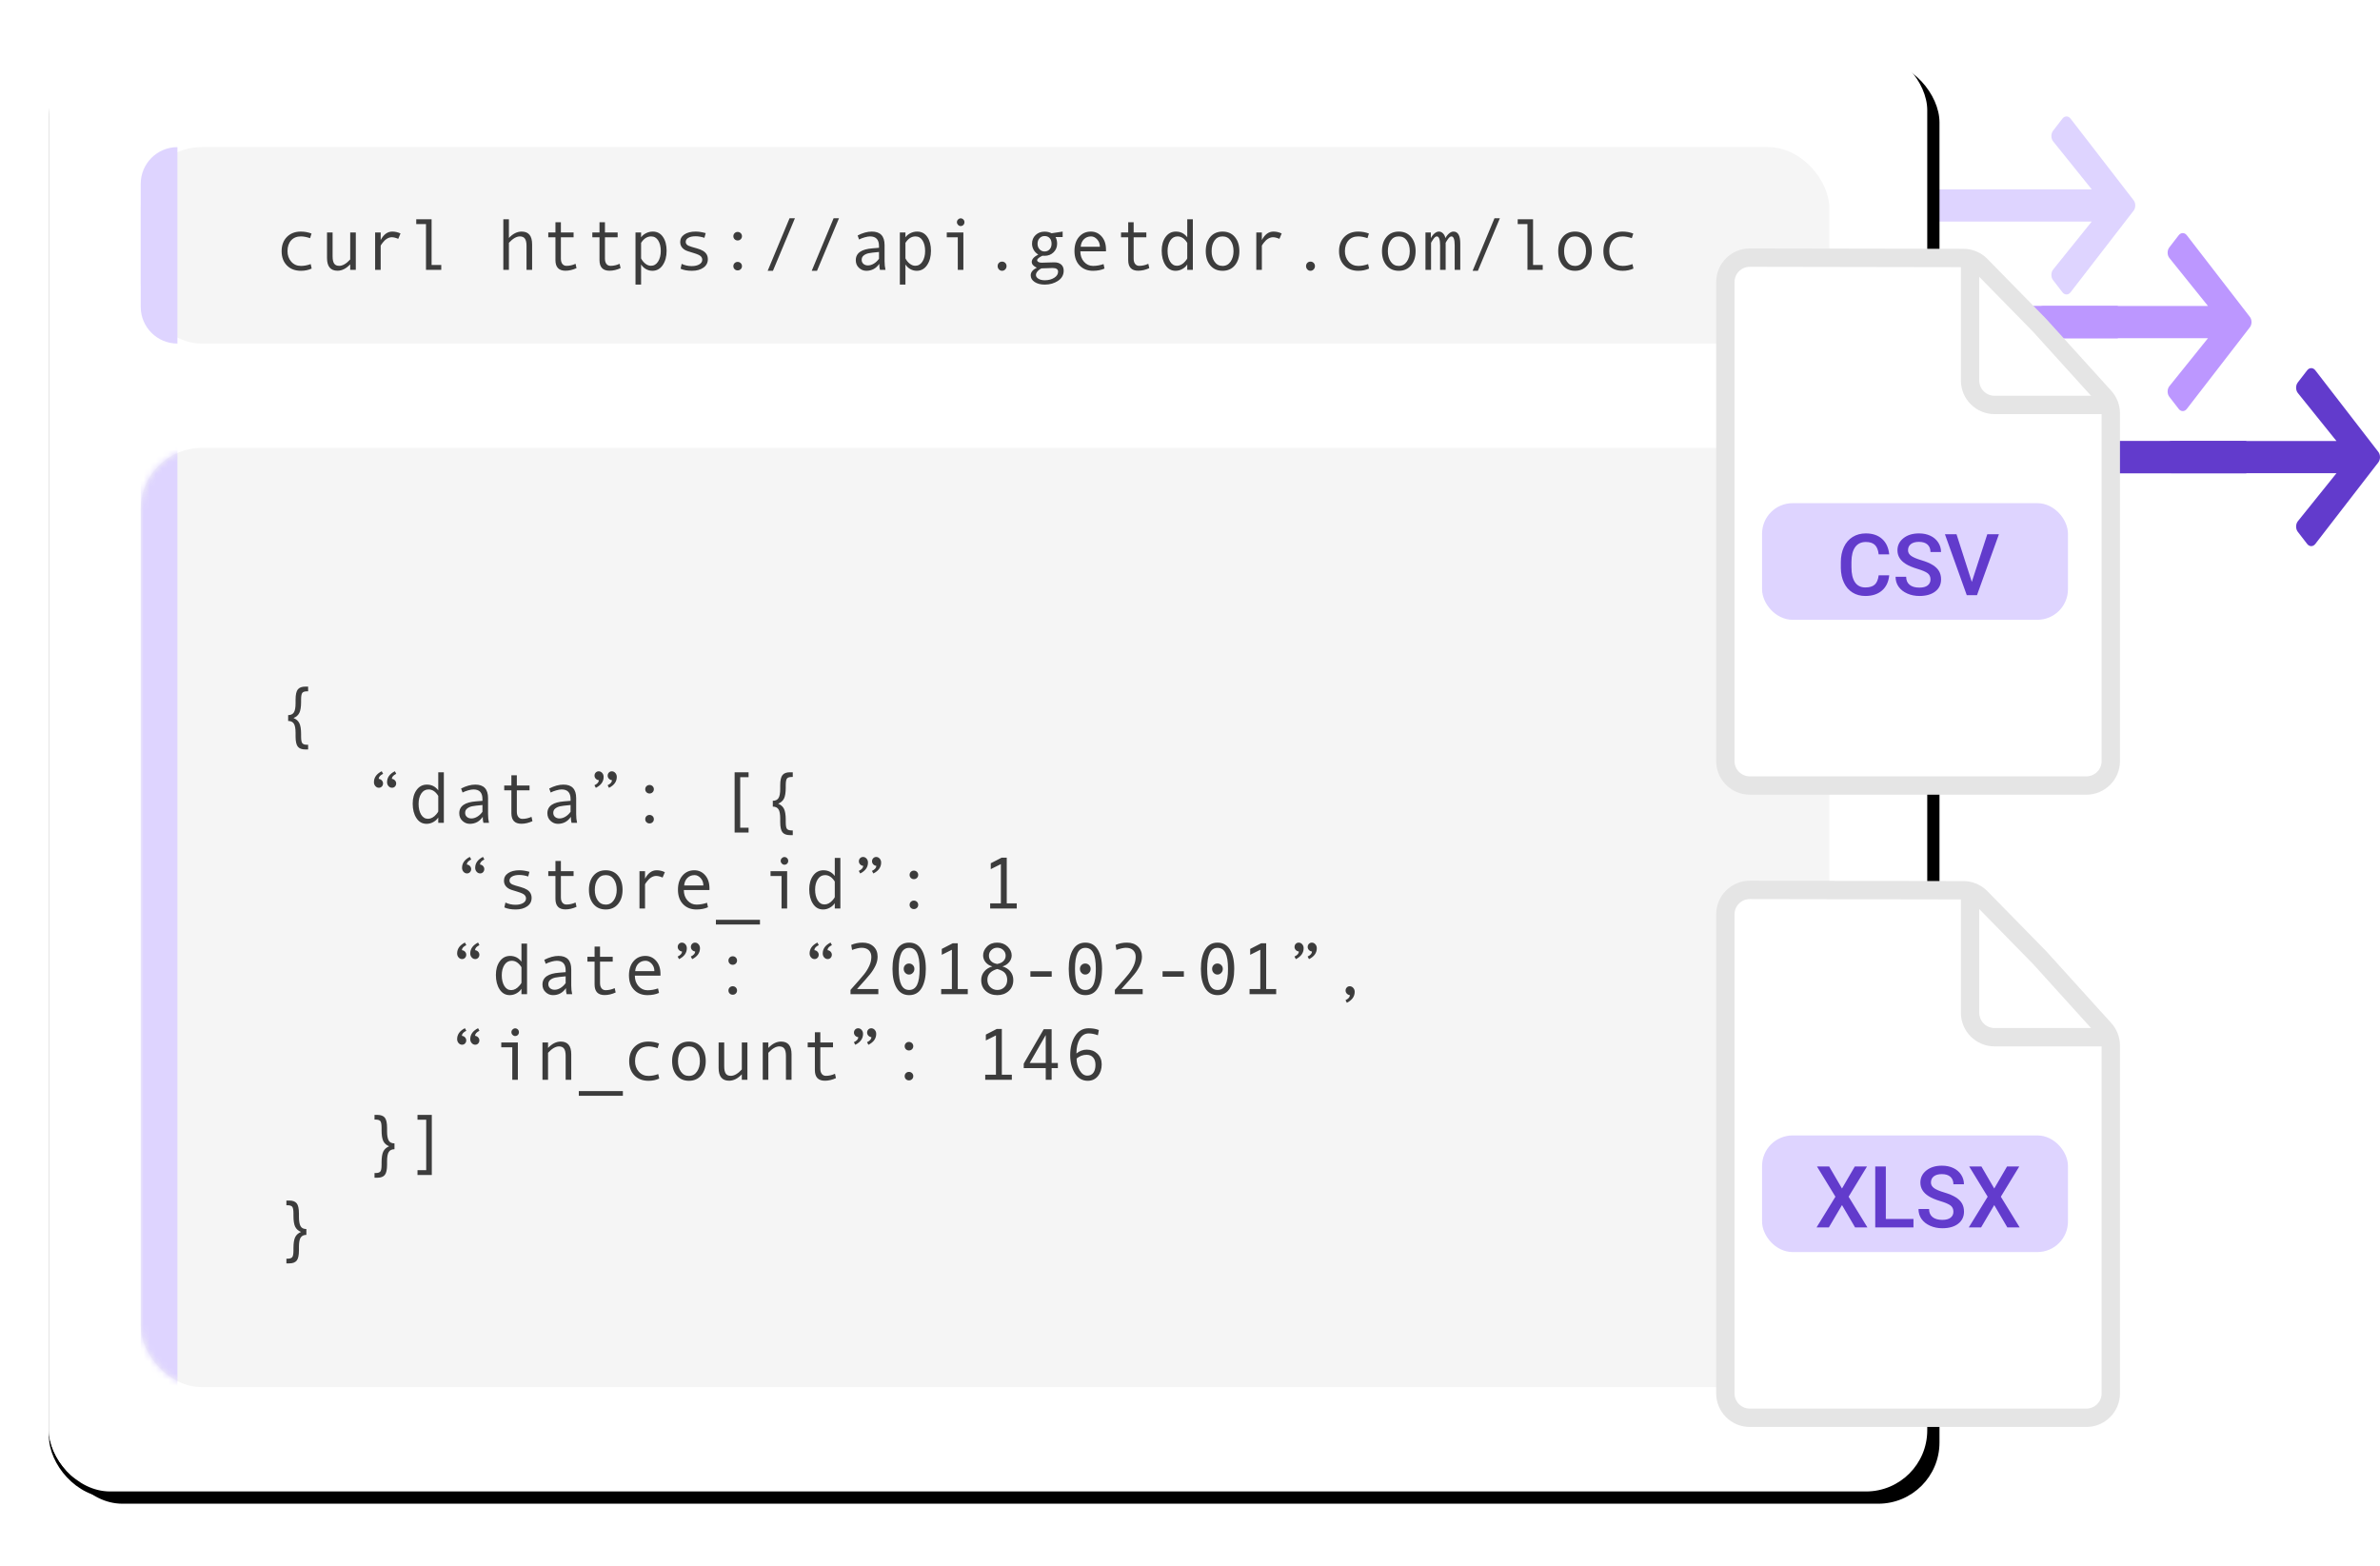 <svg xmlns="http://www.w3.org/2000/svg" xmlns:xlink="http://www.w3.org/1999/xlink" width="389" height="256" viewBox="0 0 389 256">
  <defs>
    <rect id="api-2-a" width="307" height="235.783" rx="10"/>
    <filter id="api-2-b" width="103.3%" height="104.2%" x="-1.6%" y="-1.7%" filterUnits="objectBoundingBox">
      <feOffset dy="1" in="SourceAlpha" result="shadowOffsetOuter1"/>
      <feGaussianBlur in="shadowOffsetOuter1" result="shadowBlurOuter1" stdDeviation="1.5"/>
      <feColorMatrix in="shadowBlurOuter1" values="0 0 0 0 0.322   0 0 0 0 0.38   0 0 0 0 0.451  0 0 0 0.2 0"/>
    </filter>
    <rect id="api-2-c" width="307" height="235.783" rx="10"/>
    <filter id="api-2-d" width="110.4%" height="113.6%" x="-4.6%" y="-5.9%" filterUnits="objectBoundingBox">
      <feOffset dx="2" dy="2" in="SourceAlpha" result="shadowOffsetOuter1"/>
      <feGaussianBlur in="shadowOffsetOuter1" result="shadowBlurOuter1" stdDeviation="5"/>
      <feColorMatrix in="shadowBlurOuter1" values="0 0 0 0 0   0 0 0 0 0   0 0 0 0 0  0 0 0 0.2 0"/>
    </filter>
    <rect id="api-2-e" width="276" height="32.107" x="15" y="16.053" rx="10"/>
    <path id="api-2-f" d="M21,16.053 L21,48.16 L21,48.16 C17.686,48.16 15,45.474 15,42.16 L15,22.053 C15,18.74 17.686,16.053 21,16.053 Z"/>
    <rect id="api-2-g" width="276" height="153.509" x="15" y="65.216" rx="10"/>
  </defs>
  <g fill="none" fill-rule="evenodd" transform="translate(8 7.996)">
    <g transform="translate(294 11.037)">
      <path fill="#623BCC" fill-rule="nonzero" d="M75.097,41.492 L73.563,43.478 C73.192,43.959 73.198,44.741 73.577,45.212 L79.886,53.054 L52.938,53.054 C52.42,53.054 52,53.598 52,54.268 L52,57.101 C52,57.772 52.42,58.315 52.938,58.315 L79.886,58.315 L73.577,66.158 C73.198,66.629 73.192,67.411 73.564,67.892 L75.097,69.878 C75.464,70.352 76.058,70.352 76.424,69.878 L86.725,56.543 C87.092,56.069 87.092,55.3 86.725,54.826 L76.424,41.492 C76.058,41.018 75.464,41.018 75.097,41.492 Z"/>
      <path stroke="#623BCC" stroke-linecap="square" stroke-width="5.3" d="M0.5,55.685 L62.5,55.685"/>
      <path fill="#DED4FF" fill-rule="nonzero" d="M35.097,0.356 L33.563,2.341 C33.192,2.822 33.198,3.604 33.577,4.075 L39.886,11.918 L12.938,11.918 C12.42,11.918 12,12.461 12,13.132 L12,15.965 C12,16.635 12.42,17.179 12.938,17.179 L39.886,17.179 L33.577,25.021 C33.198,25.492 33.192,26.275 33.564,26.755 L35.097,28.741 C35.464,29.215 36.058,29.215 36.424,28.741 L46.725,15.407 C47.092,14.933 47.092,14.164 46.725,13.69 L36.424,0.356 C36.058,-0.119 35.464,-0.119 35.097,0.356 Z"/>
      <path fill="#BC97FF" fill-rule="nonzero" d="M54.097,19.419 L52.563,21.404 C52.192,21.885 52.198,22.667 52.577,23.139 L58.886,30.981 L31.938,30.981 C31.42,30.981 31,31.525 31,32.195 L31,35.028 C31,35.698 31.42,36.242 31.938,36.242 L58.886,36.242 L52.577,44.085 C52.198,44.556 52.192,45.338 52.564,45.819 L54.097,47.804 C54.464,48.278 55.058,48.278 55.424,47.804 L65.725,34.47 C66.092,33.996 66.092,33.227 65.725,32.753 L55.424,19.419 C55.058,18.945 54.464,18.945 54.097,19.419 Z"/>
      <path stroke="#BC97FF" stroke-linecap="square" stroke-width="5.3" d="M15.5,33.612 L41.5,33.612"/>
    </g>
    <use fill="#000" filter="url(#api-2-b)" xlink:href="#api-2-a"/>
    <use fill="#FFF" xlink:href="#api-2-a"/>
    <use fill="#000" filter="url(#api-2-d)" xlink:href="#api-2-c"/>
    <use fill="#FFF" xlink:href="#api-2-c"/>
    <use fill="#F5F5F5" xlink:href="#api-2-e"/>
    <use fill="#DED4FF" xlink:href="#api-2-f"/>
    <mask id="api-2-h" fill="#fff">
      <use xlink:href="#api-2-g"/>
    </mask>
    <use fill="#F5F5F5" xlink:href="#api-2-g"/>
    <path fill="#DED4FF" d="M21,65.216 L21,218.726 L21,218.726 C17.686,218.726 15,216.04 15,212.726 L15,71.216 C15,67.903 17.686,65.216 21,65.216 Z" mask="url(#api-2-h)"/>
    <path fill="#3C3C3C" d="M42.361 114.503L41.898 114.503C41.336 114.503 40.931 114.352 40.683 114.049 40.435 113.747 40.311 113.185 40.311 112.365L40.311 111.802C40.311 111.072 40.215 110.563 40.023 110.276 39.832 109.989 39.523 109.845 39.098 109.845L39.098 108.89C39.523 108.89 39.832 108.747 40.023 108.459 40.215 108.172 40.311 107.664 40.311 106.933L40.311 106.365C40.311 105.548 40.435 104.989 40.683 104.686 40.931 104.383 41.336 104.232 41.898 104.232L42.361 104.232 42.361 104.999 42.186 104.999C41.822 104.999 41.569 105.078 41.427 105.234 41.284 105.39 41.213 105.763 41.213 106.353L41.213 106.728C41.213 107.537 41.119 108.132 40.932 108.515 40.744 108.898 40.426 109.181 39.977 109.365 40.426 109.552 40.744 109.837 40.932 110.22 41.119 110.603 41.213 111.199 41.213 112.007L41.213 112.382C41.213 112.972 41.284 113.345 41.427 113.501 41.569 113.658 41.822 113.736 42.186 113.736L42.361 113.736 42.361 114.503zM56.764 118.484C56.287 118.718 56.049 118.994 56.049 119.31 56.252 119.333 56.42 119.416 56.553 119.559 56.686 119.702 56.752 119.867 56.752 120.054 56.752 120.253 56.688 120.421 56.559 120.558 56.43 120.695 56.268 120.763 56.072 120.763 55.854 120.763 55.664 120.674 55.504 120.497 55.344 120.319 55.264 120.103 55.264 119.849 55.264 119.087 55.689 118.492 56.541 118.062L56.764 118.484zM54.619 118.484C54.139 118.718 53.898 118.994 53.898 119.31 54.105 119.333 54.275 119.416 54.408 119.559 54.541 119.702 54.607 119.867 54.607 120.054 54.607 120.253 54.542 120.421 54.411 120.558 54.28 120.695 54.117 120.763 53.922 120.763 53.703 120.763 53.515 120.674 53.356 120.497 53.198 120.319 53.119 120.103 53.119 119.849 53.119 119.087 53.543 118.492 54.391 118.062L54.619 118.484zM64.545 126.499L63.631 126.499 63.631 125.621C63.443 125.921 63.175 126.169 62.825 126.365 62.476 126.56 62.107 126.658 61.721 126.658 61.021 126.658 60.469 126.346 60.062 125.723 59.656 125.1 59.453 124.31 59.453 123.353 59.453 122.458 59.665 121.717 60.089 121.129 60.513 120.541 61.074 120.248 61.773 120.248 62.543 120.248 63.162 120.56 63.631 121.185L63.631 118.232 64.545 118.232 64.545 126.499zM63.631 124.63L63.631 122.093C63.193 121.39 62.666 121.039 62.049 121.039 61.545 121.039 61.146 121.262 60.854 121.709 60.561 122.157 60.414 122.722 60.414 123.406 60.414 124.109 60.552 124.69 60.827 125.149 61.103 125.608 61.48 125.837 61.961 125.837 62.191 125.837 62.424 125.775 62.658 125.65 62.893 125.525 63.113 125.337 63.32 125.087 63.527 124.837 63.631 124.685 63.631 124.63zM71.922 126.499L71.014 126.499C70.939 126.253 70.902 125.925 70.902 125.515 70.383 126.277 69.676 126.658 68.781 126.658 68.328 126.658 67.929 126.497 67.583 126.174 67.237 125.852 67.064 125.437 67.064 124.929 67.064 124.628 67.125 124.363 67.246 124.132 67.367 123.902 67.545 123.708 67.779 123.549 68.014 123.391 68.299 123.266 68.635 123.174 68.971 123.083 69.369 123.019 69.83 122.984L70.855 122.902 70.855 122.609C70.855 121.562 70.367 121.039 69.391 121.039 69.16 121.039 68.868 121.088 68.515 121.188 68.161 121.288 67.857 121.406 67.604 121.542L67.363 120.886C68.195 120.46 68.969 120.248 69.684 120.248 71.074 120.248 71.77 120.984 71.77 122.457L71.77 125.082C71.77 125.613 71.82 126.085 71.922 126.499zM70.855 124.689L70.855 123.582C70.031 123.656 69.466 123.725 69.159 123.79 68.853 123.854 68.587 123.974 68.362 124.15 68.138 124.326 68.025 124.564 68.025 124.865 68.025 125.138 68.121 125.359 68.312 125.527 68.504 125.695 68.748 125.779 69.045 125.779 69.369 125.779 69.691 125.682 70.012 125.489 70.332 125.295 70.613 125.029 70.855 124.689zM79.029 126.224C78.416 126.505 77.813 126.646 77.219 126.646 76.129 126.646 75.584 126.07 75.584 124.917L75.584 121.185 74.412 121.185 74.412 120.394 75.584 120.394 75.584 118.724 76.475 118.724 76.475 120.394 78.549 120.394 78.549 121.185 76.475 121.185 76.475 124.677C76.475 125.048 76.557 125.336 76.721 125.541 76.885 125.747 77.107 125.849 77.389 125.849 77.889 125.849 78.383 125.738 78.871 125.515L79.029 126.224zM86.324 126.499L85.416 126.499C85.342 126.253 85.305 125.925 85.305 125.515 84.785 126.277 84.078 126.658 83.184 126.658 82.73 126.658 82.331 126.497 81.985 126.174 81.64 125.852 81.467 125.437 81.467 124.929 81.467 124.628 81.527 124.363 81.648 124.132 81.77 123.902 81.947 123.708 82.182 123.549 82.416 123.391 82.701 123.266 83.037 123.174 83.373 123.083 83.771 123.019 84.232 122.984L85.258 122.902 85.258 122.609C85.258 121.562 84.77 121.039 83.793 121.039 83.562 121.039 83.271 121.088 82.917 121.188 82.563 121.288 82.26 121.406 82.006 121.542L81.766 120.886C82.598 120.46 83.371 120.248 84.086 120.248 85.477 120.248 86.172 120.984 86.172 122.457L86.172 125.082C86.172 125.613 86.223 126.085 86.324 126.499zM85.258 124.689L85.258 123.582C84.434 123.656 83.868 123.725 83.562 123.79 83.255 123.854 82.989 123.974 82.765 124.15 82.54 124.326 82.428 124.564 82.428 124.865 82.428 125.138 82.523 125.359 82.715 125.527 82.906 125.695 83.15 125.779 83.447 125.779 83.771 125.779 84.094 125.682 84.414 125.489 84.734 125.295 85.016 125.029 85.258 124.689zM92.025 119.527C91.822 119.503 91.654 119.42 91.521 119.278 91.389 119.135 91.322 118.97 91.322 118.783 91.322 118.583 91.388 118.416 91.519 118.279 91.649 118.142 91.811 118.074 92.002 118.074 92.221 118.074 92.41 118.163 92.57 118.34 92.73 118.518 92.811 118.734 92.811 118.988 92.811 119.75 92.387 120.345 91.539 120.775L91.311 120.353C91.787 120.119 92.025 119.843 92.025 119.527zM89.881 119.527C89.674 119.503 89.504 119.42 89.371 119.278 89.238 119.135 89.172 118.97 89.172 118.783 89.172 118.583 89.237 118.416 89.368 118.279 89.499 118.142 89.662 118.074 89.857 118.074 90.076 118.074 90.265 118.163 90.423 118.34 90.581 118.518 90.66 118.734 90.66 118.988 90.66 119.75 90.236 120.345 89.389 120.775L89.16 120.353C89.641 120.119 89.881 119.843 89.881 119.527zM98.16 120.306C98.359 120.306 98.527 120.374 98.664 120.508 98.801 120.643 98.869 120.808 98.869 121.003 98.869 121.199 98.801 121.364 98.664 121.499 98.527 121.633 98.359 121.701 98.16 121.701 97.965 121.701 97.8 121.633 97.665 121.499 97.53 121.364 97.463 121.199 97.463 121.003 97.463 120.808 97.53 120.643 97.665 120.508 97.8 120.374 97.965 120.306 98.16 120.306zM98.16 125.205C98.359 125.205 98.527 125.271 98.664 125.404 98.801 125.537 98.869 125.703 98.869 125.902 98.869 126.097 98.801 126.261 98.664 126.394 98.527 126.527 98.359 126.593 98.16 126.593 97.965 126.593 97.8 126.527 97.665 126.394 97.53 126.261 97.463 126.097 97.463 125.902 97.463 125.703 97.53 125.537 97.665 125.404 97.8 125.271 97.965 125.205 98.16 125.205zM114.35 128.082L112.07 128.082 112.07 118.232 114.35 118.232 114.35 119.035 112.984 119.035 112.984 127.291 114.35 127.291 114.35 128.082zM121.574 128.503L121.111 128.503C120.549 128.503 120.144 128.352 119.896 128.049 119.647 127.747 119.523 127.185 119.523 126.365L119.523 125.802C119.523 125.072 119.428 124.563 119.236 124.276 119.045 123.989 118.736 123.845 118.311 123.845L118.311 122.89C118.736 122.89 119.045 122.747 119.236 122.459 119.428 122.172 119.523 121.664 119.523 120.933L119.523 120.365C119.523 119.548 119.647 118.989 119.896 118.686 120.144 118.383 120.549 118.232 121.111 118.232L121.574 118.232 121.574 118.999 121.398 118.999C121.035 118.999 120.782 119.078 120.64 119.234 120.497 119.39 120.426 119.763 120.426 120.353L120.426 120.728C120.426 121.537 120.332 122.132 120.145 122.515 119.957 122.898 119.639 123.181 119.189 123.365 119.639 123.552 119.957 123.837 120.145 124.22 120.332 124.603 120.426 125.199 120.426 126.007L120.426 126.382C120.426 126.972 120.497 127.345 120.64 127.501 120.782 127.658 121.035 127.736 121.398 127.736L121.574 127.736 121.574 128.503zM71.166 132.484C70.689 132.718 70.451 132.994 70.451 133.31 70.654 133.333 70.822 133.416 70.955 133.559 71.088 133.702 71.154 133.867 71.154 134.054 71.154 134.253 71.09 134.421 70.961 134.558 70.832 134.695 70.67 134.763 70.475 134.763 70.256 134.763 70.066 134.674 69.906 134.497 69.746 134.319 69.666 134.103 69.666 133.849 69.666 133.087 70.092 132.492 70.943 132.062L71.166 132.484zM69.021 132.484C68.541 132.718 68.301 132.994 68.301 133.31 68.508 133.333 68.678 133.416 68.811 133.559 68.943 133.702 69.01 133.867 69.01 134.054 69.01 134.253 68.944 134.421 68.813 134.558 68.683 134.695 68.52 134.763 68.324 134.763 68.105 134.763 67.917 134.674 67.759 134.497 67.601 134.319 67.521 134.103 67.521 133.849 67.521 133.087 67.945 132.492 68.793 132.062L69.021 132.484zM78.332 135.267C77.82 135.099 77.338 135.015 76.885 135.015 76.389 135.015 75.996 135.098 75.707 135.264 75.418 135.43 75.273 135.652 75.273 135.929 75.273 136.105 75.34 136.258 75.473 136.389 75.605 136.52 75.871 136.642 76.27 136.755L77.143 137.007C77.545 137.121 77.873 137.256 78.127 137.415 78.381 137.573 78.571 137.764 78.698 137.989 78.825 138.213 78.889 138.474 78.889 138.771 78.889 139.353 78.645 139.813 78.156 140.151 77.668 140.489 77.047 140.658 76.293 140.658 75.543 140.658 74.924 140.544 74.436 140.318L74.611 139.527C75.123 139.769 75.672 139.89 76.258 139.89 76.766 139.89 77.179 139.795 77.497 139.606 77.815 139.416 77.975 139.166 77.975 138.853 77.975 138.642 77.896 138.454 77.737 138.288 77.579 138.122 77.207 137.949 76.621 137.769 76.148 137.625 75.801 137.516 75.578 137.444 75.355 137.372 75.148 137.265 74.957 137.125 74.766 136.984 74.62 136.816 74.521 136.621 74.421 136.425 74.371 136.207 74.371 135.964 74.371 135.437 74.602 135.019 75.062 134.71 75.523 134.402 76.135 134.248 76.896 134.248 77.389 134.248 77.936 134.332 78.537 134.5L78.332 135.267zM86.23 140.224C85.617 140.505 85.014 140.646 84.42 140.646 83.33 140.646 82.785 140.07 82.785 138.917L82.785 135.185 81.613 135.185 81.613 134.394 82.785 134.394 82.785 132.724 83.676 132.724 83.676 134.394 85.75 134.394 85.75 135.185 83.676 135.185 83.676 138.677C83.676 139.048 83.758 139.336 83.922 139.541 84.086 139.747 84.309 139.849 84.59 139.849 85.09 139.849 85.584 139.738 86.072 139.515L86.23 140.224zM91.006 134.248C91.846 134.248 92.514 134.541 93.01 135.126 93.506 135.712 93.754 136.484 93.754 137.441 93.754 138.406 93.506 139.183 93.01 139.773 92.514 140.363 91.846 140.658 91.006 140.658 90.162 140.658 89.493 140.364 88.999 139.776 88.505 139.188 88.258 138.41 88.258 137.441 88.258 136.48 88.506 135.708 89.002 135.124 89.498 134.54 90.166 134.248 91.006 134.248zM91.006 139.861C91.561 139.861 91.998 139.626 92.318 139.158 92.639 138.689 92.799 138.121 92.799 137.453 92.799 136.749 92.641 136.171 92.324 135.718 92.008 135.265 91.568 135.039 91.006 135.039 90.439 135.039 90 135.262 89.688 135.709 89.375 136.157 89.219 136.738 89.219 137.453 89.219 138.132 89.377 138.704 89.693 139.166 90.01 139.629 90.447 139.861 91.006 139.861zM100.668 134.558L100.299 135.437C99.896 135.261 99.549 135.173 99.256 135.173 98.986 135.173 98.723 135.25 98.465 135.405 98.207 135.559 97.97 135.78 97.753 136.067 97.536 136.354 97.428 136.515 97.428 136.55L97.428 140.5 96.52 140.5 96.52 134.394 97.428 134.394 97.428 135.63C97.916 134.708 98.549 134.248 99.326 134.248 99.787 134.248 100.234 134.351 100.668 134.558zM107.957 137.476L103.768 137.476C103.768 138.167 103.968 138.738 104.368 139.187 104.769 139.636 105.26 139.861 105.842 139.861 106.396 139.861 106.969 139.761 107.559 139.562L107.717 140.294C107.178 140.537 106.549 140.658 105.83 140.658 104.924 140.658 104.193 140.367 103.639 139.785 103.084 139.203 102.807 138.417 102.807 137.429 102.807 136.46 103.056 135.688 103.554 135.112 104.052 134.536 104.695 134.248 105.484 134.248 106.188 134.248 106.775 134.515 107.248 135.05 107.721 135.585 107.957 136.298 107.957 137.189L107.957 137.476zM106.961 136.732C106.961 136.255 106.813 135.854 106.516 135.528 106.219 135.202 105.887 135.039 105.52 135.039 105.047 135.039 104.655 135.195 104.345 135.507 104.034 135.82 103.861 136.228 103.826 136.732L106.961 136.732zM116.213 143.113L109.012 143.113 109.012 142.345 116.213 142.345 116.213 143.113zM120.209 132.085C120.381 132.085 120.527 132.147 120.648 132.27 120.77 132.393 120.83 132.541 120.83 132.712 120.83 132.892 120.771 133.042 120.651 133.164 120.532 133.285 120.385 133.345 120.209 133.345 120.049 133.345 119.907 133.282 119.784 133.155 119.661 133.028 119.6 132.88 119.6 132.712 119.6 132.544 119.661 132.398 119.784 132.273 119.907 132.148 120.049 132.085 120.209 132.085zM120.654 140.5L119.74 140.5 119.74 135.185 117.941 135.185 117.941 134.394 120.654 134.394 120.654 140.5zM129.355 140.5L128.441 140.5 128.441 139.621C128.254 139.921 127.985 140.169 127.636 140.365 127.286 140.56 126.918 140.658 126.531 140.658 125.832 140.658 125.279 140.346 124.873 139.723 124.467 139.1 124.264 138.31 124.264 137.353 124.264 136.458 124.476 135.717 124.899 135.129 125.323 134.541 125.885 134.248 126.584 134.248 127.354 134.248 127.973 134.56 128.441 135.185L128.441 132.232 129.355 132.232 129.355 140.5zM128.441 138.63L128.441 136.093C128.004 135.39 127.477 135.039 126.859 135.039 126.355 135.039 125.957 135.262 125.664 135.709 125.371 136.157 125.225 136.722 125.225 137.406 125.225 138.109 125.362 138.69 125.638 139.149 125.913 139.608 126.291 139.837 126.771 139.837 127.002 139.837 127.234 139.775 127.469 139.65 127.703 139.525 127.924 139.337 128.131 139.087 128.338 138.837 128.441 138.685 128.441 138.63zM135.232 133.527C135.029 133.503 134.861 133.42 134.729 133.278 134.596 133.135 134.529 132.97 134.529 132.783 134.529 132.583 134.595 132.416 134.726 132.279 134.856 132.142 135.018 132.074 135.209 132.074 135.428 132.074 135.617 132.163 135.777 132.34 135.938 132.518 136.018 132.734 136.018 132.988 136.018 133.75 135.594 134.345 134.746 134.775L134.518 134.353C134.994 134.119 135.232 133.843 135.232 133.527zM133.088 133.527C132.881 133.503 132.711 133.42 132.578 133.278 132.445 133.135 132.379 132.97 132.379 132.783 132.379 132.583 132.444 132.416 132.575 132.279 132.706 132.142 132.869 132.074 133.064 132.074 133.283 132.074 133.472 132.163 133.63 132.34 133.788 132.518 133.867 132.734 133.867 132.988 133.867 133.75 133.443 134.345 132.596 134.775L132.367 134.353C132.848 134.119 133.088 133.843 133.088 133.527zM141.367 134.306C141.566 134.306 141.734 134.374 141.871 134.508 142.008 134.643 142.076 134.808 142.076 135.003 142.076 135.199 142.008 135.364 141.871 135.499 141.734 135.633 141.566 135.701 141.367 135.701 141.172 135.701 141.007 135.633 140.872 135.499 140.737 135.364 140.67 135.199 140.67 135.003 140.67 134.808 140.737 134.643 140.872 134.508 141.007 134.374 141.172 134.306 141.367 134.306zM141.367 139.205C141.566 139.205 141.734 139.271 141.871 139.404 142.008 139.537 142.076 139.703 142.076 139.902 142.076 140.097 142.008 140.261 141.871 140.394 141.734 140.527 141.566 140.593 141.367 140.593 141.172 140.593 141.007 140.527 140.872 140.394 140.737 140.261 140.67 140.097 140.67 139.902 140.67 139.703 140.737 139.537 140.872 139.404 141.007 139.271 141.172 139.205 141.367 139.205zM158.184 140.5L153.836 140.5 153.836 139.662 155.588 139.662 155.588 133.24 153.936 134.066 153.936 133.105 155.723 132.185 156.549 132.185 156.549 139.662 158.184 139.662 158.184 140.5zM70.361 146.484C69.885 146.718 69.646 146.994 69.646 147.31 69.85 147.333 70.018 147.416 70.15 147.559 70.283 147.702 70.35 147.867 70.35 148.054 70.35 148.253 70.285 148.421 70.156 148.558 70.027 148.695 69.865 148.763 69.67 148.763 69.451 148.763 69.262 148.674 69.102 148.497 68.941 148.319 68.861 148.103 68.861 147.849 68.861 147.087 69.287 146.492 70.139 146.062L70.361 146.484zM68.217 146.484C67.736 146.718 67.496 146.994 67.496 147.31 67.703 147.333 67.873 147.416 68.006 147.559 68.139 147.702 68.205 147.867 68.205 148.054 68.205 148.253 68.14 148.421 68.009 148.558 67.878 148.695 67.715 148.763 67.52 148.763 67.301 148.763 67.112 148.674 66.954 148.497 66.796 148.319 66.717 148.103 66.717 147.849 66.717 147.087 67.141 146.492 67.988 146.062L68.217 146.484zM78.143 154.5L77.229 154.5 77.229 153.621C77.041 153.921 76.772 154.169 76.423 154.365 76.073 154.56 75.705 154.658 75.318 154.658 74.619 154.658 74.066 154.346 73.66 153.723 73.254 153.1 73.051 152.31 73.051 151.353 73.051 150.458 73.263 149.717 73.687 149.129 74.11 148.541 74.672 148.248 75.371 148.248 76.141 148.248 76.76 148.56 77.229 149.185L77.229 146.232 78.143 146.232 78.143 154.5zM77.229 152.63L77.229 150.093C76.791 149.39 76.264 149.039 75.646 149.039 75.143 149.039 74.744 149.262 74.451 149.709 74.158 150.157 74.012 150.722 74.012 151.406 74.012 152.109 74.149 152.69 74.425 153.149 74.7 153.608 75.078 153.837 75.559 153.837 75.789 153.837 76.021 153.775 76.256 153.65 76.49 153.525 76.711 153.337 76.918 153.087 77.125 152.837 77.229 152.685 77.229 152.63zM85.52 154.5L84.611 154.5C84.537 154.253 84.5 153.925 84.5 153.515 83.98 154.277 83.273 154.658 82.379 154.658 81.926 154.658 81.526 154.497 81.181 154.174 80.835 153.852 80.662 153.437 80.662 152.929 80.662 152.628 80.723 152.363 80.844 152.132 80.965 151.902 81.143 151.708 81.377 151.549 81.611 151.391 81.896 151.266 82.232 151.174 82.568 151.083 82.967 151.019 83.428 150.984L84.453 150.902 84.453 150.609C84.453 149.562 83.965 149.039 82.988 149.039 82.758 149.039 82.466 149.088 82.112 149.188 81.759 149.288 81.455 149.406 81.201 149.542L80.961 148.886C81.793 148.46 82.566 148.248 83.281 148.248 84.672 148.248 85.367 148.984 85.367 150.457L85.367 153.082C85.367 153.613 85.418 154.085 85.52 154.5zM84.453 152.689L84.453 151.582C83.629 151.656 83.063 151.725 82.757 151.79 82.45 151.854 82.185 151.974 81.96 152.15 81.735 152.326 81.623 152.564 81.623 152.865 81.623 153.138 81.719 153.359 81.91 153.527 82.102 153.695 82.346 153.779 82.643 153.779 82.967 153.779 83.289 153.682 83.609 153.489 83.93 153.295 84.211 153.029 84.453 152.689zM92.627 154.224C92.014 154.505 91.41 154.646 90.816 154.646 89.727 154.646 89.182 154.07 89.182 152.917L89.182 149.185 88.01 149.185 88.01 148.394 89.182 148.394 89.182 146.724 90.072 146.724 90.072 148.394 92.146 148.394 92.146 149.185 90.072 149.185 90.072 152.677C90.072 153.048 90.154 153.336 90.318 153.541 90.482 153.747 90.705 153.849 90.986 153.849 91.486 153.849 91.98 153.738 92.469 153.515L92.627 154.224zM99.951 151.476L95.762 151.476C95.762 152.167 95.962 152.738 96.362 153.187 96.763 153.636 97.254 153.861 97.836 153.861 98.391 153.861 98.963 153.761 99.553 153.562L99.711 154.294C99.172 154.537 98.543 154.658 97.824 154.658 96.918 154.658 96.188 154.367 95.633 153.785 95.078 153.203 94.801 152.417 94.801 151.429 94.801 150.46 95.05 149.688 95.548 149.112 96.046 148.536 96.689 148.248 97.479 148.248 98.182 148.248 98.77 148.515 99.242 149.05 99.715 149.585 99.951 150.298 99.951 151.189L99.951 151.476zM98.955 150.732C98.955 150.255 98.807 149.854 98.51 149.528 98.213 149.202 97.881 149.039 97.514 149.039 97.041 149.039 96.649 149.195 96.339 149.507 96.028 149.82 95.855 150.228 95.82 150.732L98.955 150.732zM105.623 147.527C105.42 147.503 105.252 147.42 105.119 147.278 104.986 147.135 104.92 146.97 104.92 146.783 104.92 146.583 104.985 146.416 105.116 146.279 105.247 146.142 105.408 146.074 105.6 146.074 105.818 146.074 106.008 146.163 106.168 146.34 106.328 146.518 106.408 146.734 106.408 146.988 106.408 147.75 105.984 148.345 105.137 148.775L104.908 148.353C105.385 148.119 105.623 147.843 105.623 147.527zM103.479 147.527C103.271 147.503 103.102 147.42 102.969 147.278 102.836 147.135 102.77 146.97 102.77 146.783 102.77 146.583 102.835 146.416 102.966 146.279 103.097 146.142 103.26 146.074 103.455 146.074 103.674 146.074 103.862 146.163 104.021 146.34 104.179 146.518 104.258 146.734 104.258 146.988 104.258 147.75 103.834 148.345 102.986 148.775L102.758 148.353C103.238 148.119 103.479 147.843 103.479 147.527zM111.758 148.306C111.957 148.306 112.125 148.374 112.262 148.508 112.398 148.643 112.467 148.808 112.467 149.003 112.467 149.199 112.398 149.364 112.262 149.499 112.125 149.633 111.957 149.701 111.758 149.701 111.562 149.701 111.397 149.633 111.263 149.499 111.128 149.364 111.061 149.199 111.061 149.003 111.061 148.808 111.128 148.643 111.263 148.508 111.397 148.374 111.562 148.306 111.758 148.306zM111.758 153.205C111.957 153.205 112.125 153.271 112.262 153.404 112.398 153.537 112.467 153.703 112.467 153.902 112.467 154.097 112.398 154.261 112.262 154.394 112.125 154.527 111.957 154.593 111.758 154.593 111.562 154.593 111.397 154.527 111.263 154.394 111.128 154.261 111.061 154.097 111.061 153.902 111.061 153.703 111.128 153.537 111.263 153.404 111.397 153.271 111.562 153.205 111.758 153.205zM127.971 146.484C127.494 146.718 127.256 146.994 127.256 147.31 127.459 147.333 127.627 147.416 127.76 147.559 127.893 147.702 127.959 147.867 127.959 148.054 127.959 148.253 127.895 148.421 127.766 148.558 127.637 148.695 127.475 148.763 127.279 148.763 127.061 148.763 126.871 148.674 126.711 148.497 126.551 148.319 126.471 148.103 126.471 147.849 126.471 147.087 126.896 146.492 127.748 146.062L127.971 146.484zM125.826 146.484C125.346 146.718 125.105 146.994 125.105 147.31 125.313 147.333 125.482 147.416 125.615 147.559 125.748 147.702 125.814 147.867 125.814 148.054 125.814 148.253 125.749 148.421 125.618 148.558 125.487 148.695 125.324 148.763 125.129 148.763 124.91 148.763 124.722 148.674 124.563 148.497 124.405 148.319 124.326 148.103 124.326 147.849 124.326 147.087 124.75 146.492 125.598 146.062L125.826 146.484zM135.559 154.5L131.012 154.5 131.012 153.802C132.164 152.517 132.912 151.656 133.256 151.218 133.6 150.781 133.879 150.322 134.094 149.841 134.309 149.361 134.416 148.882 134.416 148.406 134.416 147.945 134.276 147.582 133.997 147.316 133.718 147.05 133.326 146.917 132.822 146.917 132.436 146.917 131.916 147.037 131.264 147.275L131.129 146.449C131.719 146.199 132.336 146.074 132.98 146.074 133.719 146.074 134.313 146.282 134.765 146.698 135.216 147.114 135.441 147.669 135.441 148.365 135.441 148.861 135.325 149.353 135.093 149.841 134.86 150.33 134.563 150.798 134.199 151.248 133.836 151.697 133.129 152.501 132.078 153.662L135.559 153.662 135.559 154.5zM140.598 146.074C141.473 146.074 142.146 146.45 142.616 147.202 143.087 147.954 143.322 149.009 143.322 150.369 143.322 151.685 143.094 152.729 142.637 153.5 142.18 154.272 141.5 154.658 140.598 154.658 139.727 154.658 139.055 154.283 138.582 153.533 138.109 152.783 137.873 151.728 137.873 150.369 137.873 149.048 138.103 148.002 138.562 147.231 139.021 146.459 139.699 146.074 140.598 146.074zM140.598 153.814C141.176 153.814 141.604 153.54 141.884 152.991 142.163 152.442 142.303 151.568 142.303 150.369 142.303 149.166 142.163 148.291 141.884 147.747 141.604 147.202 141.176 146.929 140.598 146.929 140.027 146.929 139.602 147.208 139.32 147.767 139.039 148.326 138.898 149.193 138.898 150.369 138.898 151.56 139.038 152.432 139.317 152.985 139.597 153.538 140.023 153.814 140.598 153.814zM140.574 149.49C140.82 149.49 141.028 149.575 141.198 149.745 141.368 149.915 141.453 150.123 141.453 150.369 141.453 150.623 141.367 150.84 141.195 151.022 141.023 151.204 140.816 151.294 140.574 151.294 140.336 151.294 140.132 151.204 139.962 151.022 139.792 150.84 139.707 150.623 139.707 150.369 139.707 150.119 139.79 149.91 139.956 149.742 140.122 149.574 140.328 149.49 140.574 149.49zM150.178 154.5L145.83 154.5 145.83 153.662 147.582 153.662 147.582 147.24 145.93 148.066 145.93 147.105 147.717 146.185 148.543 146.185 148.543 153.662 150.178 153.662 150.178 154.5zM155.844 149.964C156.406 150.128 156.843 150.408 157.153 150.802 157.464 151.197 157.619 151.658 157.619 152.185 157.619 152.943 157.368 153.544 156.866 153.99 156.364 154.435 155.746 154.658 155.012 154.658 154.242 154.658 153.61 154.433 153.116 153.984 152.622 153.535 152.375 152.939 152.375 152.197 152.375 151.673 152.535 151.212 152.855 150.814 153.176 150.416 153.623 150.132 154.197 149.964 153.74 149.847 153.374 149.622 153.099 149.288 152.823 148.954 152.686 148.58 152.686 148.166 152.686 147.634 152.896 147.153 153.318 146.721 153.74 146.29 154.297 146.074 154.988 146.074 155.672 146.074 156.237 146.289 156.685 146.718 157.132 147.148 157.355 147.63 157.355 148.166 157.355 148.568 157.215 148.938 156.934 149.276 156.652 149.614 156.289 149.843 155.844 149.964zM154.988 149.566C155.008 149.566 155.102 149.542 155.27 149.496 155.438 149.449 155.581 149.391 155.7 149.323 155.819 149.254 155.93 149.167 156.031 149.062 156.133 148.957 156.215 148.833 156.277 148.69 156.34 148.547 156.371 148.388 156.371 148.212 156.371 147.837 156.236 147.526 155.967 147.278 155.697 147.03 155.371 146.906 154.988 146.906 154.617 146.906 154.299 147.033 154.033 147.287 153.768 147.541 153.635 147.849 153.635 148.212 153.635 148.443 153.683 148.644 153.778 148.816 153.874 148.988 153.993 149.126 154.136 149.232 154.278 149.337 154.442 149.419 154.628 149.478 154.813 149.537 154.934 149.566 154.988 149.566zM154.988 150.386C153.918 150.699 153.383 151.287 153.383 152.15 153.383 152.654 153.545 153.057 153.869 153.36 154.193 153.663 154.574 153.814 155.012 153.814 155.465 153.814 155.847 153.665 156.157 153.366 156.468 153.067 156.623 152.662 156.623 152.15 156.623 151.763 156.516 151.416 156.301 151.11 156.086 150.803 155.648 150.562 154.988 150.386zM163.895 151.646L160.414 151.646 160.414 150.755 163.895 150.755 163.895 151.646zM169.402 146.074C170.277 146.074 170.95 146.45 171.421 147.202 171.892 147.954 172.127 149.009 172.127 150.369 172.127 151.685 171.898 152.729 171.441 153.5 170.984 154.272 170.305 154.658 169.402 154.658 168.531 154.658 167.859 154.283 167.387 153.533 166.914 152.783 166.678 151.728 166.678 150.369 166.678 149.048 166.907 148.002 167.366 147.231 167.825 146.459 168.504 146.074 169.402 146.074zM169.402 153.814C169.98 153.814 170.409 153.54 170.688 152.991 170.968 152.442 171.107 151.568 171.107 150.369 171.107 149.166 170.968 148.291 170.688 147.747 170.409 147.202 169.98 146.929 169.402 146.929 168.832 146.929 168.406 147.208 168.125 147.767 167.844 148.326 167.703 149.193 167.703 150.369 167.703 151.56 167.843 152.432 168.122 152.985 168.401 153.538 168.828 153.814 169.402 153.814zM169.379 149.49C169.625 149.49 169.833 149.575 170.003 149.745 170.173 149.915 170.258 150.123 170.258 150.369 170.258 150.623 170.172 150.84 170 151.022 169.828 151.204 169.621 151.294 169.379 151.294 169.141 151.294 168.937 151.204 168.767 151.022 168.597 150.84 168.512 150.623 168.512 150.369 168.512 150.119 168.595 149.91 168.761 149.742 168.927 149.574 169.133 149.49 169.379 149.49zM178.766 154.5L174.219 154.5 174.219 153.802C175.371 152.517 176.119 151.656 176.463 151.218 176.807 150.781 177.086 150.322 177.301 149.841 177.516 149.361 177.623 148.882 177.623 148.406 177.623 147.945 177.483 147.582 177.204 147.316 176.925 147.05 176.533 146.917 176.029 146.917 175.643 146.917 175.123 147.037 174.471 147.275L174.336 146.449C174.926 146.199 175.543 146.074 176.188 146.074 176.926 146.074 177.521 146.282 177.972 146.698 178.423 147.114 178.648 147.669 178.648 148.365 178.648 148.861 178.532 149.353 178.3 149.841 178.067 150.33 177.77 150.798 177.406 151.248 177.043 151.697 176.336 152.501 175.285 153.662L178.766 153.662 178.766 154.5zM185.498 151.646L182.018 151.646 182.018 150.755 185.498 150.755 185.498 151.646zM191.006 146.074C191.881 146.074 192.554 146.45 193.024 147.202 193.495 147.954 193.73 149.009 193.73 150.369 193.73 151.685 193.502 152.729 193.045 153.5 192.588 154.272 191.908 154.658 191.006 154.658 190.135 154.658 189.463 154.283 188.99 153.533 188.518 152.783 188.281 151.728 188.281 150.369 188.281 149.048 188.511 148.002 188.97 147.231 189.429 146.459 190.107 146.074 191.006 146.074zM191.006 153.814C191.584 153.814 192.013 153.54 192.292 152.991 192.571 152.442 192.711 151.568 192.711 150.369 192.711 149.166 192.571 148.291 192.292 147.747 192.013 147.202 191.584 146.929 191.006 146.929 190.436 146.929 190.01 147.208 189.729 147.767 189.447 148.326 189.307 149.193 189.307 150.369 189.307 151.56 189.446 152.432 189.726 152.985 190.005 153.538 190.432 153.814 191.006 153.814zM190.982 149.49C191.229 149.49 191.437 149.575 191.606 149.745 191.776 149.915 191.861 150.123 191.861 150.369 191.861 150.623 191.775 150.84 191.604 151.022 191.432 151.204 191.225 151.294 190.982 151.294 190.744 151.294 190.54 151.204 190.37 151.022 190.2 150.84 190.115 150.623 190.115 150.369 190.115 150.119 190.198 149.91 190.364 149.742 190.53 149.574 190.736 149.49 190.982 149.49zM200.586 154.5L196.238 154.5 196.238 153.662 197.99 153.662 197.99 147.24 196.338 148.066 196.338 147.105 198.125 146.185 198.951 146.185 198.951 153.662 200.586 153.662 200.586 154.5zM206.439 147.527C206.236 147.503 206.068 147.42 205.936 147.278 205.803 147.135 205.736 146.97 205.736 146.783 205.736 146.583 205.802 146.416 205.933 146.279 206.063 146.142 206.225 146.074 206.416 146.074 206.635 146.074 206.824 146.163 206.984 146.34 207.145 146.518 207.225 146.734 207.225 146.988 207.225 147.75 206.801 148.345 205.953 148.775L205.725 148.353C206.201 148.119 206.439 147.843 206.439 147.527zM204.295 147.527C204.088 147.503 203.918 147.42 203.785 147.278 203.652 147.135 203.586 146.97 203.586 146.783 203.586 146.583 203.651 146.416 203.782 146.279 203.913 146.142 204.076 146.074 204.271 146.074 204.49 146.074 204.679 146.163 204.837 146.34 204.995 146.518 205.074 146.734 205.074 146.988 205.074 147.75 204.65 148.345 203.803 148.775L203.574 148.353C204.055 148.119 204.295 147.843 204.295 147.527zM212.633 154.658C212.43 154.634 212.262 154.55 212.129 154.406 211.996 154.261 211.93 154.097 211.93 153.914 211.93 153.714 211.994 153.546 212.123 153.41 212.252 153.273 212.414 153.205 212.609 153.205 212.828 153.205 213.018 153.293 213.178 153.471 213.338 153.649 213.418 153.863 213.418 154.113 213.418 154.878 212.992 155.476 212.141 155.906L211.918 155.484C212.395 155.249 212.633 154.974 212.633 154.658zM70.361 160.484C69.885 160.718 69.646 160.994 69.646 161.31 69.85 161.333 70.018 161.416 70.15 161.559 70.283 161.702 70.35 161.867 70.35 162.054 70.35 162.253 70.285 162.421 70.156 162.558 70.027 162.695 69.865 162.763 69.67 162.763 69.451 162.763 69.262 162.674 69.102 162.497 68.941 162.319 68.861 162.103 68.861 161.849 68.861 161.087 69.287 160.492 70.139 160.062L70.361 160.484zM68.217 160.484C67.736 160.718 67.496 160.994 67.496 161.31 67.703 161.333 67.873 161.416 68.006 161.559 68.139 161.702 68.205 161.867 68.205 162.054 68.205 162.253 68.14 162.421 68.009 162.558 67.878 162.695 67.715 162.763 67.52 162.763 67.301 162.763 67.112 162.674 66.954 162.497 66.796 162.319 66.717 162.103 66.717 161.849 66.717 161.087 67.141 160.492 67.988 160.062L68.217 160.484zM76.197 160.085C76.369 160.085 76.516 160.147 76.637 160.27 76.758 160.393 76.818 160.541 76.818 160.712 76.818 160.892 76.759 161.042 76.64 161.164 76.521 161.285 76.373 161.345 76.197 161.345 76.037 161.345 75.896 161.282 75.772 161.155 75.649 161.028 75.588 160.88 75.588 160.712 75.588 160.544 75.649 160.398 75.772 160.273 75.896 160.148 76.037 160.085 76.197 160.085zM76.643 168.5L75.729 168.5 75.729 163.185 73.93 163.185 73.93 162.394 76.643 162.394 76.643 168.5zM85.367 168.5L84.453 168.5 84.453 164.585C84.453 164.042 84.366 163.649 84.192 163.405 84.019 163.161 83.746 163.039 83.375 163.039 82.816 163.039 82.217 163.386 81.576 164.082L81.576 168.5 80.662 168.5 80.662 162.394 81.576 162.394 81.576 163.291C82.232 162.595 82.924 162.248 83.65 162.248 84.795 162.248 85.367 162.939 85.367 164.322L85.367 168.5zM93.805 171.113L86.604 171.113 86.604 170.345 93.805 170.345 93.805 171.113zM99.746 168.294C99.215 168.537 98.631 168.658 97.994 168.658 97.033 168.658 96.267 168.366 95.694 167.782 95.122 167.198 94.836 166.421 94.836 165.453 94.836 164.484 95.124 163.708 95.7 163.124 96.276 162.54 97.033 162.248 97.971 162.248 98.584 162.248 99.168 162.355 99.723 162.57L99.482 163.326C98.928 163.134 98.428 163.039 97.982 163.039 97.311 163.039 96.778 163.255 96.386 163.689 95.993 164.123 95.797 164.71 95.797 165.453 95.797 166.132 96 166.704 96.406 167.166 96.813 167.629 97.342 167.861 97.994 167.861 98.51 167.861 99.041 167.761 99.588 167.562L99.746 168.294zM104.604 162.248C105.443 162.248 106.111 162.541 106.607 163.126 107.104 163.712 107.352 164.484 107.352 165.441 107.352 166.406 107.104 167.183 106.607 167.773 106.111 168.363 105.443 168.658 104.604 168.658 103.76 168.658 103.091 168.364 102.597 167.776 102.103 167.188 101.855 166.41 101.855 165.441 101.855 164.48 102.104 163.708 102.6 163.124 103.096 162.54 103.764 162.248 104.604 162.248zM104.604 167.861C105.158 167.861 105.596 167.626 105.916 167.158 106.236 166.689 106.396 166.121 106.396 165.453 106.396 164.749 106.238 164.171 105.922 163.718 105.605 163.265 105.166 163.039 104.604 163.039 104.037 163.039 103.598 163.262 103.285 163.709 102.973 164.157 102.816 164.738 102.816 165.453 102.816 166.132 102.975 166.704 103.291 167.166 103.607 167.629 104.045 167.861 104.604 167.861zM114.16 168.5L113.246 168.5 113.246 167.597C112.59 168.296 111.898 168.646 111.172 168.646 110.027 168.646 109.455 167.953 109.455 166.566L109.455 162.394 110.369 162.394 110.369 166.302C110.369 166.822 110.451 167.209 110.615 167.465 110.779 167.721 111.057 167.849 111.447 167.849 112.006 167.849 112.605 167.501 113.246 166.806L113.246 162.394 114.16 162.394 114.16 168.5zM121.373 168.5L120.459 168.5 120.459 164.585C120.459 164.042 120.372 163.649 120.198 163.405 120.024 163.161 119.752 163.039 119.381 163.039 118.822 163.039 118.223 163.386 117.582 164.082L117.582 168.5 116.668 168.5 116.668 162.394 117.582 162.394 117.582 163.291C118.238 162.595 118.93 162.248 119.656 162.248 120.801 162.248 121.373 162.939 121.373 164.322L121.373 168.5zM128.633 168.224C128.02 168.505 127.416 168.646 126.822 168.646 125.732 168.646 125.188 168.07 125.188 166.917L125.188 163.185 124.016 163.185 124.016 162.394 125.188 162.394 125.188 160.724 126.078 160.724 126.078 162.394 128.152 162.394 128.152 163.185 126.078 163.185 126.078 166.677C126.078 167.048 126.16 167.336 126.324 167.541 126.488 167.747 126.711 167.849 126.992 167.849 127.492 167.849 127.986 167.738 128.475 167.515L128.633 168.224zM134.428 161.527C134.225 161.503 134.057 161.42 133.924 161.278 133.791 161.135 133.725 160.97 133.725 160.783 133.725 160.583 133.79 160.416 133.921 160.279 134.052 160.142 134.213 160.074 134.404 160.074 134.623 160.074 134.812 160.163 134.973 160.34 135.133 160.518 135.213 160.734 135.213 160.988 135.213 161.75 134.789 162.345 133.941 162.775L133.713 162.353C134.189 162.119 134.428 161.843 134.428 161.527zM132.283 161.527C132.076 161.503 131.906 161.42 131.773 161.278 131.641 161.135 131.574 160.97 131.574 160.783 131.574 160.583 131.64 160.416 131.771 160.279 131.901 160.142 132.064 160.074 132.26 160.074 132.479 160.074 132.667 160.163 132.825 160.34 132.983 160.518 133.062 160.734 133.062 160.988 133.062 161.75 132.639 162.345 131.791 162.775L131.562 162.353C132.043 162.119 132.283 161.843 132.283 161.527zM140.562 162.306C140.762 162.306 140.93 162.374 141.066 162.508 141.203 162.643 141.271 162.808 141.271 163.003 141.271 163.199 141.203 163.364 141.066 163.499 140.93 163.633 140.762 163.701 140.562 163.701 140.367 163.701 140.202 163.633 140.067 163.499 139.933 163.364 139.865 163.199 139.865 163.003 139.865 162.808 139.933 162.643 140.067 162.508 140.202 162.374 140.367 162.306 140.562 162.306zM140.562 167.205C140.762 167.205 140.93 167.271 141.066 167.404 141.203 167.537 141.271 167.703 141.271 167.902 141.271 168.097 141.203 168.261 141.066 168.394 140.93 168.527 140.762 168.593 140.562 168.593 140.367 168.593 140.202 168.527 140.067 168.394 139.933 168.261 139.865 168.097 139.865 167.902 139.865 167.703 139.933 167.537 140.067 167.404 140.202 167.271 140.367 167.205 140.562 167.205zM157.379 168.5L153.031 168.5 153.031 167.662 154.783 167.662 154.783 161.24 153.131 162.066 153.131 161.105 154.918 160.185 155.744 160.185 155.744 167.662 157.379 167.662 157.379 168.5zM164.902 166.589L163.883 166.589 163.883 168.5 162.922 168.5 162.922 166.589 159.324 166.589 159.324 165.857 162.588 160.232 163.883 160.232 163.883 165.751 164.902 165.751 164.902 166.589zM162.922 165.751L162.922 161.181 160.297 165.751 162.922 165.751zM167.938 164.193C168.453 163.775 169.014 163.566 169.619 163.566 170.318 163.566 170.901 163.79 171.368 164.237 171.835 164.684 172.068 165.261 172.068 165.968 172.068 166.746 171.861 167.388 171.447 167.896 171.033 168.404 170.48 168.658 169.789 168.658 168.906 168.658 168.207 168.252 167.691 167.442 167.176 166.631 166.918 165.64 166.918 164.468 166.918 163.218 167.187 162.173 167.724 161.333 168.261 160.494 168.996 160.074 169.93 160.074 170.574 160.074 171.131 160.169 171.6 160.361L171.447 161.216C170.904 161.017 170.408 160.917 169.959 160.917 169.322 160.917 168.826 161.222 168.471 161.832 168.115 162.441 167.938 163.228 167.938 164.193zM167.967 165.019C167.967 165.726 168.133 166.369 168.465 166.947 168.797 167.525 169.215 167.814 169.719 167.814 170.145 167.814 170.473 167.658 170.703 167.345 170.934 167.033 171.049 166.601 171.049 166.05 171.049 165.542 170.922 165.142 170.668 164.849 170.414 164.556 170.057 164.41 169.596 164.41 168.998 164.41 168.455 164.613 167.967 165.019zM56.477 179.845C56.055 179.845 55.747 179.989 55.554 180.276 55.36 180.563 55.264 181.072 55.264 181.802L55.264 182.365C55.264 183.185 55.141 183.747 54.895 184.049 54.648 184.352 54.244 184.503 53.682 184.503L53.213 184.503 53.213 183.736 53.395 183.736C53.758 183.736 54.011 183.658 54.153 183.501 54.296 183.345 54.367 182.972 54.367 182.382L54.367 182.007C54.367 181.199 54.461 180.603 54.648 180.22 54.836 179.837 55.154 179.552 55.604 179.365 55.154 179.181 54.836 178.898 54.648 178.515 54.461 178.132 54.367 177.537 54.367 176.728L54.367 176.353C54.367 175.763 54.296 175.39 54.153 175.234 54.011 175.078 53.758 175 53.395 175L53.213 175 53.213 174.232 53.682 174.232C54.244 174.232 54.648 174.383 54.895 174.686 55.141 174.989 55.264 175.548 55.264 176.365L55.264 176.933C55.264 177.593 55.35 178.084 55.521 178.407 55.693 178.729 56.012 178.89 56.477 178.89L56.477 179.845zM62.576 184.058L60.238 184.058 60.238 183.267 61.662 183.267 61.662 175.023 60.238 175.023 60.238 174.232 62.576 174.232 62.576 184.058zM42.074 193.845C41.652 193.845 41.345 193.989 41.151 194.276 40.958 194.563 40.861 195.072 40.861 195.802L40.861 196.365C40.861 197.185 40.738 197.747 40.492 198.049 40.246 198.352 39.842 198.503 39.279 198.503L38.811 198.503 38.811 197.736 38.992 197.736C39.355 197.736 39.608 197.658 39.751 197.501 39.894 197.345 39.965 196.972 39.965 196.382L39.965 196.007C39.965 195.199 40.059 194.603 40.246 194.22 40.434 193.837 40.752 193.552 41.201 193.365 40.752 193.181 40.434 192.898 40.246 192.515 40.059 192.132 39.965 191.537 39.965 190.728L39.965 190.353C39.965 189.763 39.894 189.39 39.751 189.234 39.608 189.078 39.355 189 38.992 189L38.811 189 38.811 188.232 39.279 188.232C39.842 188.232 40.246 188.383 40.492 188.686 40.738 188.989 40.861 189.548 40.861 190.365L40.861 190.933C40.861 191.593 40.947 192.084 41.119 192.407 41.291 192.729 41.609 192.89 42.074 192.89L42.074 193.845zM42.941 35.901C42.41 36.144 41.826 36.265 41.189 36.265 40.229 36.265 39.462 35.973 38.89 35.389 38.317 34.805 38.031 34.028 38.031 33.06 38.031 32.091 38.319 31.315 38.896 30.731 39.472 30.147 40.229 29.855 41.166 29.855 41.779 29.855 42.363 29.962 42.918 30.177L42.678 30.933C42.123 30.741 41.623 30.646 41.178 30.646 40.506 30.646 39.974 30.862 39.581 31.296 39.188 31.73 38.992 32.317 38.992 33.06 38.992 33.739 39.195 34.311 39.602 34.774 40.008 35.236 40.537 35.468 41.189 35.468 41.705 35.468 42.236 35.368 42.783 35.169L42.941 35.901zM50.154 36.107L49.24 36.107 49.24 35.204C48.584 35.903 47.893 36.253 47.166 36.253 46.021 36.253 45.449 35.56 45.449 34.173L45.449 30.001 46.363 30.001 46.363 33.909C46.363 34.429 46.445 34.817 46.609 35.072 46.773 35.328 47.051 35.456 47.441 35.456 48 35.456 48.6 35.109 49.24 34.413L49.24 30.001 50.154 30.001 50.154 36.107zM57.461 30.165L57.092 31.044C56.689 30.868 56.342 30.78 56.049 30.78 55.779 30.78 55.516 30.858 55.258 31.012 55 31.166 54.763 31.387 54.546 31.674 54.329 31.961 54.221 32.122 54.221 32.157L54.221 36.107 53.312 36.107 53.312 30.001 54.221 30.001 54.221 31.237C54.709 30.316 55.342 29.855 56.119 29.855 56.58 29.855 57.027 29.958 57.461 30.165zM64.123 36.107L61.627 36.107 61.627 28.63 60.033 28.63 60.033 27.839 62.541 27.839 62.541 35.316 64.123 35.316 64.123 36.107zM78.971 36.107L78.057 36.107 78.057 32.192C78.057 31.65 77.97 31.256 77.796 31.012 77.622 30.768 77.35 30.646 76.979 30.646 76.42 30.646 75.82 30.993 75.18 31.689L75.18 36.107 74.266 36.107 74.266 27.839 75.18 27.839 75.18 30.898C75.836 30.202 76.527 29.855 77.254 29.855 78.398 29.855 78.971 30.546 78.971 31.929L78.971 36.107zM86.23 35.831C85.617 36.112 85.014 36.253 84.42 36.253 83.33 36.253 82.785 35.677 82.785 34.525L82.785 30.792 81.613 30.792 81.613 30.001 82.785 30.001 82.785 28.331 83.676 28.331 83.676 30.001 85.75 30.001 85.75 30.792 83.676 30.792 83.676 34.284C83.676 34.655 83.758 34.943 83.922 35.149 84.086 35.354 84.309 35.456 84.59 35.456 85.09 35.456 85.584 35.345 86.072 35.122L86.23 35.831zM93.432 35.831C92.818 36.112 92.215 36.253 91.621 36.253 90.531 36.253 89.986 35.677 89.986 34.525L89.986 30.792 88.814 30.792 88.814 30.001 89.986 30.001 89.986 28.331 90.877 28.331 90.877 30.001 92.951 30.001 92.951 30.792 90.877 30.792 90.877 34.284C90.877 34.655 90.959 34.943 91.123 35.149 91.287 35.354 91.51 35.456 91.791 35.456 92.291 35.456 92.785 35.345 93.273 35.122L93.432 35.831zM96.783 30.792C96.986 30.511 97.261 30.284 97.606 30.112 97.952 29.941 98.316 29.855 98.699 29.855 99.402 29.855 99.954 30.145 100.354 30.725 100.755 31.305 100.955 32.06 100.955 32.989 100.955 33.927 100.745 34.707 100.325 35.33 99.905 35.953 99.34 36.265 98.629 36.265 98.25 36.265 97.896 36.17 97.565 35.981 97.235 35.791 96.975 35.54 96.783 35.228L96.783 38.521 95.869 38.521 95.869 30.001 96.783 30.001 96.783 30.792zM96.783 31.7L96.783 34.237C96.955 34.581 97.187 34.868 97.48 35.099 97.773 35.329 98.076 35.444 98.389 35.444 98.881 35.444 99.272 35.214 99.563 34.753 99.854 34.292 100 33.72 100 33.036 100 32.333 99.861 31.759 99.584 31.314 99.307 30.868 98.92 30.646 98.424 30.646 97.779 30.646 97.232 30.997 96.783 31.7zM107.137 30.874C106.625 30.706 106.143 30.622 105.689 30.622 105.193 30.622 104.801 30.705 104.512 30.871 104.223 31.037 104.078 31.259 104.078 31.536 104.078 31.712 104.145 31.865 104.277 31.996 104.41 32.127 104.676 32.249 105.074 32.362L105.947 32.614C106.35 32.728 106.678 32.863 106.932 33.022 107.186 33.18 107.376 33.371 107.503 33.596 107.63 33.82 107.693 34.081 107.693 34.378 107.693 34.96 107.449 35.42 106.961 35.758 106.473 36.096 105.852 36.265 105.098 36.265 104.348 36.265 103.729 36.151 103.24 35.925L103.416 35.134C103.928 35.376 104.477 35.497 105.062 35.497 105.57 35.497 105.983 35.402 106.302 35.213 106.62 35.024 106.779 34.773 106.779 34.46 106.779 34.249 106.7 34.061 106.542 33.895 106.384 33.729 106.012 33.556 105.426 33.376 104.953 33.232 104.605 33.123 104.383 33.051 104.16 32.979 103.953 32.872 103.762 32.732 103.57 32.591 103.425 32.423 103.325 32.228 103.226 32.032 103.176 31.814 103.176 31.571 103.176 31.044 103.406 30.626 103.867 30.317 104.328 30.009 104.939 29.855 105.701 29.855 106.193 29.855 106.74 29.939 107.342 30.107L107.137 30.874zM112.562 29.913C112.762 29.913 112.93 29.981 113.066 30.115 113.203 30.25 113.271 30.415 113.271 30.61 113.271 30.806 113.203 30.971 113.066 31.106 112.93 31.24 112.762 31.308 112.562 31.308 112.367 31.308 112.202 31.24 112.067 31.106 111.933 30.971 111.865 30.806 111.865 30.61 111.865 30.415 111.933 30.25 112.067 30.115 112.202 29.981 112.367 29.913 112.562 29.913zM112.562 34.812C112.762 34.812 112.93 34.878 113.066 35.011 113.203 35.144 113.271 35.31 113.271 35.509 113.271 35.704 113.203 35.868 113.066 36.001 112.93 36.134 112.762 36.2 112.562 36.2 112.367 36.2 112.202 36.134 112.067 36.001 111.933 35.868 111.865 35.704 111.865 35.509 111.865 35.31 111.933 35.144 112.067 35.011 112.202 34.878 112.367 34.812 112.562 34.812zM121.926 27.681L118.334 36.265 117.473 36.265 121.047 27.681 121.926 27.681zM129.127 27.681L125.535 36.265 124.674 36.265 128.248 27.681 129.127 27.681zM136.732 36.107L135.824 36.107C135.75 35.86 135.713 35.532 135.713 35.122 135.193 35.884 134.486 36.265 133.592 36.265 133.139 36.265 132.739 36.104 132.394 35.781 132.048 35.459 131.875 35.044 131.875 34.536 131.875 34.235 131.936 33.97 132.057 33.739 132.178 33.509 132.355 33.315 132.59 33.156 132.824 32.998 133.109 32.873 133.445 32.781 133.781 32.69 134.18 32.626 134.641 32.591L135.666 32.509 135.666 32.216C135.666 31.169 135.178 30.646 134.201 30.646 133.971 30.646 133.679 30.695 133.325 30.795 132.972 30.895 132.668 31.013 132.414 31.15L132.174 30.493C133.006 30.067 133.779 29.855 134.494 29.855 135.885 29.855 136.58 30.591 136.58 32.064L136.58 34.689C136.58 35.22 136.631 35.692 136.732 36.107zM135.666 34.296L135.666 33.189C134.842 33.263 134.276 33.332 133.97 33.397 133.663 33.461 133.397 33.581 133.173 33.757 132.948 33.933 132.836 34.171 132.836 34.472 132.836 34.745 132.932 34.966 133.123 35.134 133.314 35.302 133.559 35.386 133.855 35.386 134.18 35.386 134.502 35.289 134.822 35.096 135.143 34.902 135.424 34.636 135.666 34.296zM139.99 30.792C140.193 30.511 140.468 30.284 140.813 30.112 141.159 29.941 141.523 29.855 141.906 29.855 142.609 29.855 143.161 30.145 143.562 30.725 143.962 31.305 144.162 32.06 144.162 32.989 144.162 33.927 143.952 34.707 143.532 35.33 143.112 35.953 142.547 36.265 141.836 36.265 141.457 36.265 141.103 36.17 140.772 35.981 140.442 35.791 140.182 35.54 139.99 35.228L139.99 38.521 139.076 38.521 139.076 30.001 139.99 30.001 139.99 30.792zM139.99 31.7L139.99 34.237C140.162 34.581 140.395 34.868 140.688 35.099 140.98 35.329 141.283 35.444 141.596 35.444 142.088 35.444 142.479 35.214 142.771 34.753 143.062 34.292 143.207 33.72 143.207 33.036 143.207 32.333 143.068 31.759 142.791 31.314 142.514 30.868 142.127 30.646 141.631 30.646 140.986 30.646 140.439 30.997 139.99 31.7zM149.014 27.692C149.186 27.692 149.332 27.754 149.453 27.877 149.574 28 149.635 28.148 149.635 28.319 149.635 28.499 149.575 28.65 149.456 28.771 149.337 28.892 149.189 28.952 149.014 28.952 148.854 28.952 148.712 28.889 148.589 28.762 148.466 28.635 148.404 28.487 148.404 28.319 148.404 28.151 148.466 28.005 148.589 27.88 148.712 27.755 148.854 27.692 149.014 27.692zM149.459 36.107L148.545 36.107 148.545 30.792 146.746 30.792 146.746 30.001 149.459 30.001 149.459 36.107zM155.781 34.765C155.988 34.765 156.162 34.835 156.303 34.976 156.443 35.116 156.514 35.29 156.514 35.497 156.514 35.708 156.442 35.889 156.3 36.039 156.157 36.19 155.984 36.265 155.781 36.265 155.582 36.265 155.412 36.19 155.271 36.039 155.131 35.889 155.061 35.708 155.061 35.497 155.061 35.286 155.13 35.111 155.269 34.973 155.407 34.834 155.578 34.765 155.781 34.765zM162.373 33.804C161.803 34.081 161.518 34.325 161.518 34.536 161.518 34.65 161.583 34.745 161.714 34.823 161.845 34.901 162.023 34.941 162.25 34.941L164.307 34.882C164.795 34.882 165.175 35.001 165.446 35.239 165.718 35.478 165.854 35.816 165.854 36.253 165.854 36.944 165.545 37.495 164.928 37.905 164.311 38.316 163.59 38.521 162.766 38.521 162.09 38.521 161.537 38.379 161.107 38.096 160.678 37.813 160.463 37.446 160.463 36.997 160.463 36.509 160.795 36.097 161.459 35.761 160.908 35.503 160.633 35.187 160.633 34.812 160.633 34.382 160.988 33.982 161.699 33.61 161.371 33.411 161.119 33.153 160.943 32.837 160.768 32.521 160.68 32.187 160.68 31.835 160.68 31.261 160.875 30.789 161.266 30.42 161.656 30.051 162.145 29.866 162.73 29.866 163.152 29.866 163.533 29.954 163.873 30.13L165.684 29.855 165.684 30.745 164.518 30.745C164.693 31.054 164.781 31.417 164.781 31.835 164.781 32.39 164.588 32.859 164.201 33.241 163.814 33.624 163.324 33.816 162.73 33.816 162.605 33.816 162.486 33.812 162.373 33.804zM162.73 33.107C163.066 33.107 163.341 32.99 163.554 32.758 163.767 32.526 163.873 32.222 163.873 31.847 163.873 31.452 163.77 31.144 163.562 30.921 163.355 30.698 163.078 30.587 162.73 30.587 162.406 30.587 162.134 30.703 161.913 30.936 161.692 31.168 161.582 31.472 161.582 31.847 161.582 32.214 161.692 32.516 161.913 32.752 162.134 32.988 162.406 33.107 162.73 33.107zM162.766 37.812C163.367 37.812 163.88 37.678 164.304 37.41 164.728 37.143 164.939 36.812 164.939 36.417 164.939 36.011 164.639 35.808 164.037 35.808 163.838 35.808 163.494 35.819 163.006 35.843 162.697 35.859 162.455 35.866 162.279 35.866 162.193 35.866 162.06 35.937 161.878 36.077 161.696 36.218 161.558 36.359 161.462 36.502 161.366 36.645 161.318 36.792 161.318 36.944 161.318 37.183 161.451 37.387 161.717 37.557 161.982 37.727 162.332 37.812 162.766 37.812zM172.768 33.083L168.578 33.083C168.578 33.775 168.778 34.345 169.179 34.794 169.579 35.243 170.07 35.468 170.652 35.468 171.207 35.468 171.779 35.368 172.369 35.169L172.527 35.901C171.988 36.144 171.359 36.265 170.641 36.265 169.734 36.265 169.004 35.974 168.449 35.392 167.895 34.81 167.617 34.025 167.617 33.036 167.617 32.067 167.866 31.295 168.364 30.719 168.862 30.143 169.506 29.855 170.295 29.855 170.998 29.855 171.586 30.122 172.059 30.657 172.531 31.193 172.768 31.905 172.768 32.796L172.768 33.083zM171.771 32.339C171.771 31.862 171.623 31.461 171.326 31.135 171.029 30.809 170.697 30.646 170.33 30.646 169.857 30.646 169.466 30.802 169.155 31.114 168.845 31.427 168.672 31.835 168.637 32.339L171.771 32.339zM179.846 35.831C179.232 36.112 178.629 36.253 178.035 36.253 176.945 36.253 176.4 35.677 176.4 34.525L176.4 30.792 175.229 30.792 175.229 30.001 176.4 30.001 176.4 28.331 177.291 28.331 177.291 30.001 179.365 30.001 179.365 30.792 177.291 30.792 177.291 34.284C177.291 34.655 177.373 34.943 177.537 35.149 177.701 35.354 177.924 35.456 178.205 35.456 178.705 35.456 179.199 35.345 179.688 35.122L179.846 35.831zM186.965 36.107L186.051 36.107 186.051 35.228C185.863 35.528 185.595 35.776 185.245 35.972 184.896 36.167 184.527 36.265 184.141 36.265 183.441 36.265 182.889 35.953 182.482 35.33 182.076 34.707 181.873 33.917 181.873 32.96 181.873 32.066 182.085 31.324 182.509 30.736 182.933 30.149 183.494 29.855 184.193 29.855 184.963 29.855 185.582 30.167 186.051 30.792L186.051 27.839 186.965 27.839 186.965 36.107zM186.051 34.237L186.051 31.7C185.613 30.997 185.086 30.646 184.469 30.646 183.965 30.646 183.566 30.869 183.273 31.317 182.98 31.764 182.834 32.329 182.834 33.013 182.834 33.716 182.972 34.297 183.247 34.756 183.522 35.215 183.9 35.444 184.381 35.444 184.611 35.444 184.844 35.382 185.078 35.257 185.313 35.132 185.533 34.944 185.74 34.694 185.947 34.444 186.051 34.292 186.051 34.237zM191.822 29.855C192.662 29.855 193.33 30.148 193.826 30.734 194.322 31.319 194.57 32.091 194.57 33.048 194.57 34.013 194.322 34.79 193.826 35.38 193.33 35.97 192.662 36.265 191.822 36.265 190.979 36.265 190.31 35.971 189.815 35.383 189.321 34.795 189.074 34.017 189.074 33.048 189.074 32.087 189.322 31.315 189.818 30.731 190.314 30.147 190.982 29.855 191.822 29.855zM191.822 35.468C192.377 35.468 192.814 35.234 193.135 34.765 193.455 34.296 193.615 33.728 193.615 33.06 193.615 32.357 193.457 31.778 193.141 31.325 192.824 30.872 192.385 30.646 191.822 30.646 191.256 30.646 190.816 30.869 190.504 31.317 190.191 31.764 190.035 32.345 190.035 33.06 190.035 33.739 190.193 34.311 190.51 34.774 190.826 35.236 191.264 35.468 191.822 35.468zM201.484 30.165L201.115 31.044C200.713 30.868 200.365 30.78 200.072 30.78 199.803 30.78 199.539 30.858 199.281 31.012 199.023 31.166 198.786 31.387 198.569 31.674 198.353 31.961 198.244 32.122 198.244 32.157L198.244 36.107 197.336 36.107 197.336 30.001 198.244 30.001 198.244 31.237C198.732 30.316 199.365 29.855 200.143 29.855 200.604 29.855 201.051 29.958 201.484 30.165zM206.189 34.765C206.396 34.765 206.57 34.835 206.711 34.976 206.852 35.116 206.922 35.29 206.922 35.497 206.922 35.708 206.851 35.889 206.708 36.039 206.565 36.19 206.393 36.265 206.189 36.265 205.99 36.265 205.82 36.19 205.68 36.039 205.539 35.889 205.469 35.708 205.469 35.497 205.469 35.286 205.538 35.111 205.677 34.973 205.815 34.834 205.986 34.765 206.189 34.765zM215.77 35.901C215.238 36.144 214.654 36.265 214.018 36.265 213.057 36.265 212.29 35.973 211.718 35.389 211.146 34.805 210.859 34.028 210.859 33.06 210.859 32.091 211.147 31.315 211.724 30.731 212.3 30.147 213.057 29.855 213.994 29.855 214.607 29.855 215.191 29.962 215.746 30.177L215.506 30.933C214.951 30.741 214.451 30.646 214.006 30.646 213.334 30.646 212.802 30.862 212.409 31.296 212.017 31.73 211.82 32.317 211.82 33.06 211.82 33.739 212.023 34.311 212.43 34.774 212.836 35.236 213.365 35.468 214.018 35.468 214.533 35.468 215.064 35.368 215.611 35.169L215.77 35.901zM220.627 29.855C221.467 29.855 222.135 30.148 222.631 30.734 223.127 31.319 223.375 32.091 223.375 33.048 223.375 34.013 223.127 34.79 222.631 35.38 222.135 35.97 221.467 36.265 220.627 36.265 219.783 36.265 219.114 35.971 218.62 35.383 218.126 34.795 217.879 34.017 217.879 33.048 217.879 32.087 218.127 31.315 218.623 30.731 219.119 30.147 219.787 29.855 220.627 29.855zM220.627 35.468C221.182 35.468 221.619 35.234 221.939 34.765 222.26 34.296 222.42 33.728 222.42 33.06 222.42 32.357 222.262 31.778 221.945 31.325 221.629 30.872 221.189 30.646 220.627 30.646 220.061 30.646 219.621 30.869 219.309 31.317 218.996 31.764 218.84 32.345 218.84 33.06 218.84 33.739 218.998 34.311 219.314 34.774 219.631 35.236 220.068 35.468 220.627 35.468zM230.676 36.107L229.762 36.107 229.762 32.099C229.762 31.13 229.582 30.646 229.223 30.646 229.039 30.646 228.837 30.813 228.616 31.147 228.396 31.481 228.285 31.665 228.285 31.7L228.285 36.107 227.377 36.107 227.377 32.099C227.377 31.13 227.195 30.646 226.832 30.646 226.652 30.646 226.452 30.813 226.231 31.147 226.011 31.481 225.9 31.665 225.9 31.7L225.9 36.107 224.986 36.107 224.986 30.001 225.865 30.001 225.865 30.921C226.037 30.597 226.241 30.338 226.478 30.145 226.714 29.951 226.949 29.855 227.184 29.855 227.43 29.855 227.65 29.951 227.846 30.145 228.041 30.338 228.176 30.597 228.25 30.921 228.422 30.597 228.627 30.338 228.865 30.145 229.104 29.951 229.338 29.855 229.568 29.855 230.307 29.855 230.676 30.515 230.676 31.835L230.676 36.107zM237.145 27.681L233.553 36.265 232.691 36.265 236.266 27.681 237.145 27.681zM244.152 36.107L241.656 36.107 241.656 28.63 240.062 28.63 240.062 27.839 242.57 27.839 242.57 35.316 244.152 35.316 244.152 36.107zM249.432 29.855C250.271 29.855 250.939 30.148 251.436 30.734 251.932 31.319 252.18 32.091 252.18 33.048 252.18 34.013 251.932 34.79 251.436 35.38 250.939 35.97 250.271 36.265 249.432 36.265 248.588 36.265 247.919 35.971 247.425 35.383 246.931 34.795 246.684 34.017 246.684 33.048 246.684 32.087 246.932 31.315 247.428 30.731 247.924 30.147 248.592 29.855 249.432 29.855zM249.432 35.468C249.986 35.468 250.424 35.234 250.744 34.765 251.064 34.296 251.225 33.728 251.225 33.06 251.225 32.357 251.066 31.778 250.75 31.325 250.434 30.872 249.994 30.646 249.432 30.646 248.865 30.646 248.426 30.869 248.113 31.317 247.801 31.764 247.645 32.345 247.645 33.06 247.645 33.739 247.803 34.311 248.119 34.774 248.436 35.236 248.873 35.468 249.432 35.468zM258.977 35.901C258.445 36.144 257.861 36.265 257.225 36.265 256.264 36.265 255.497 35.973 254.925 35.389 254.353 34.805 254.066 34.028 254.066 33.06 254.066 32.091 254.354 31.315 254.931 30.731 255.507 30.147 256.264 29.855 257.201 29.855 257.814 29.855 258.398 29.962 258.953 30.177L258.713 30.933C258.158 30.741 257.658 30.646 257.213 30.646 256.541 30.646 256.009 30.862 255.616 31.296 255.224 31.73 255.027 32.317 255.027 33.06 255.027 33.739 255.23 34.311 255.637 34.774 256.043 35.236 256.572 35.468 257.225 35.468 257.74 35.468 258.271 35.368 258.818 35.169L258.977 35.901z"/>
    <g transform="translate(274 137.456)">
      <path fill="#FFF" stroke="#E5E5E5" stroke-width="3" d="M4.007,0.001 L38.914,0.061 C39.987,0.063 41.014,0.495 41.765,1.262 L51.317,11.013 C51.353,11.051 51.389,11.089 51.424,11.128 L61.965,22.769 C62.631,23.504 63,24.461 63,25.453 L63,82.286 C63,84.496 61.209,86.286 59,86.286 L4,86.286 C1.791,86.286 -5.17698732e-11,84.496 -5.17701437e-11,82.286 L-1.23927535e-11,4.001 C-1.1335447e-11,1.792 1.791,0.001 4,0.001 C4.002,0.001 4.005,0.001 4.007,0.001 Z"/>
      <path stroke="#E5E5E5" stroke-width="3" d="M40,1.003 L40,20.08 C40,22.289 41.791,24.08 44,24.08 L62,24.08"/>
      <rect width="48" height="17.063" x="7" y="41.133" fill="#DED4FF" stroke="#DED4FF" stroke-width="2" rx="4"/>
      <path fill="#623BCC" d="M19.065,48.809 L21.157,45.213 L23.153,45.213 L20.146,50.149 L23.222,55.167 L21.205,55.167 L19.065,51.516 L16.919,55.167 L14.909,55.167 L17.992,50.149 L14.978,45.213 L16.974,45.213 L19.065,48.809 Z M26.229,53.786 L30.748,53.786 L30.748,55.167 L24.5,55.167 L24.5,45.213 L26.229,45.213 L26.229,53.786 Z M37.276,52.603 C37.276,52.166 37.123,51.828 36.815,51.591 C36.507,51.354 35.952,51.115 35.15,50.874 C34.348,50.632 33.71,50.363 33.236,50.067 C32.329,49.497 31.876,48.754 31.876,47.838 C31.876,47.036 32.203,46.375 32.857,45.856 C33.511,45.336 34.36,45.077 35.403,45.077 C36.096,45.077 36.714,45.204 37.256,45.459 C37.798,45.715 38.224,46.078 38.534,46.55 C38.844,47.021 38.999,47.544 38.999,48.119 L37.276,48.119 C37.276,47.599 37.113,47.192 36.788,46.898 C36.462,46.604 35.996,46.458 35.39,46.458 C34.825,46.458 34.386,46.578 34.074,46.82 C33.762,47.061 33.605,47.399 33.605,47.832 C33.605,48.196 33.774,48.5 34.111,48.744 C34.449,48.988 35.005,49.225 35.779,49.455 C36.554,49.685 37.176,49.947 37.646,50.241 C38.115,50.535 38.459,50.872 38.678,51.253 C38.896,51.633 39.006,52.079 39.006,52.589 C39.006,53.419 38.688,54.078 38.052,54.568 C37.417,55.058 36.554,55.303 35.465,55.303 C34.745,55.303 34.083,55.17 33.479,54.903 C32.875,54.637 32.406,54.269 32.071,53.799 C31.736,53.33 31.568,52.783 31.568,52.159 L33.298,52.159 C33.298,52.724 33.485,53.161 33.858,53.471 C34.232,53.781 34.768,53.936 35.465,53.936 C36.066,53.936 36.519,53.814 36.822,53.57 C37.125,53.326 37.276,53.004 37.276,52.603 Z M43.948,48.809 L46.04,45.213 L48.036,45.213 L45.028,50.149 L48.104,55.167 L46.088,55.167 L43.948,51.516 L41.802,55.167 L39.792,55.167 L42.875,50.149 L39.86,45.213 L41.856,45.213 L43.948,48.809 Z"/>
    </g>
    <g transform="translate(274 34.113)">
      <path fill="#FFF" stroke="#E5E5E5" stroke-width="3" d="M4.007,0.001 L38.914,0.061 C39.987,0.063 41.014,0.495 41.765,1.262 L51.317,11.013 C51.353,11.051 51.389,11.089 51.424,11.128 L61.965,22.769 C62.631,23.504 63,24.461 63,25.453 L63,82.286 C63,84.496 61.209,86.286 59,86.286 L4,86.286 C1.791,86.286 -5.17698732e-11,84.496 -5.17701437e-11,82.286 L-1.23927535e-11,4.001 C-1.1335447e-11,1.792 1.791,0.001 4,0.001 C4.002,0.001 4.005,0.001 4.007,0.001 Z"/>
      <path stroke="#E5E5E5" stroke-width="3" d="M40,1.003 L40,20.08 C40,22.289 41.791,24.08 44,24.08 L62,24.08"/>
      <rect width="48" height="17.063" x="7" y="41.133" fill="#DED4FF" stroke="#DED4FF" stroke-width="2" rx="4"/>
      <path fill="#623BCC" d="M26.783,51.926 C26.683,52.988 26.291,53.816 25.607,54.411 C24.924,55.006 24.015,55.303 22.88,55.303 C22.087,55.303 21.389,55.115 20.785,54.739 C20.181,54.363 19.715,53.829 19.387,53.136 C19.059,52.444 18.888,51.639 18.874,50.723 L18.874,49.793 C18.874,48.855 19.04,48.028 19.373,47.312 C19.706,46.597 20.183,46.045 20.805,45.658 C21.427,45.27 22.146,45.077 22.962,45.077 C24.06,45.077 24.944,45.375 25.614,45.972 C26.284,46.569 26.674,47.412 26.783,48.501 L25.061,48.501 C24.979,47.786 24.77,47.27 24.435,46.953 C24.1,46.636 23.609,46.478 22.962,46.478 C22.21,46.478 21.632,46.753 21.229,47.302 C20.826,47.851 20.619,48.656 20.61,49.718 L20.61,50.6 C20.61,51.676 20.803,52.496 21.188,53.061 C21.573,53.626 22.137,53.909 22.88,53.909 C23.559,53.909 24.069,53.756 24.411,53.451 C24.753,53.145 24.969,52.637 25.061,51.926 L26.783,51.926 Z M33.53,52.603 C33.53,52.166 33.376,51.828 33.069,51.591 C32.761,51.354 32.206,51.115 31.404,50.874 C30.602,50.632 29.964,50.363 29.49,50.067 C28.583,49.497 28.13,48.754 28.13,47.838 C28.13,47.036 28.457,46.375 29.111,45.856 C29.765,45.336 30.614,45.077 31.657,45.077 C32.35,45.077 32.967,45.204 33.51,45.459 C34.052,45.715 34.478,46.078 34.788,46.55 C35.098,47.021 35.253,47.544 35.253,48.119 L33.53,48.119 C33.53,47.599 33.367,47.192 33.042,46.898 C32.716,46.604 32.25,46.458 31.644,46.458 C31.078,46.458 30.64,46.578 30.328,46.82 C30.015,47.061 29.859,47.399 29.859,47.832 C29.859,48.196 30.028,48.5 30.365,48.744 C30.702,48.988 31.258,49.225 32.033,49.455 C32.808,49.685 33.43,49.947 33.899,50.241 C34.369,50.535 34.713,50.872 34.932,51.253 C35.15,51.633 35.26,52.079 35.26,52.589 C35.26,53.419 34.942,54.078 34.306,54.568 C33.67,55.058 32.808,55.303 31.719,55.303 C30.999,55.303 30.337,55.17 29.733,54.903 C29.129,54.637 28.66,54.269 28.325,53.799 C27.99,53.33 27.822,52.783 27.822,52.159 L29.552,52.159 C29.552,52.724 29.739,53.161 30.112,53.471 C30.486,53.781 31.021,53.936 31.719,53.936 C32.32,53.936 32.773,53.814 33.076,53.57 C33.379,53.326 33.53,53.004 33.53,52.603 Z M40.284,53 L42.813,45.213 L44.714,45.213 L41.132,55.167 L39.457,55.167 L35.889,45.213 L37.782,45.213 L40.284,53 Z"/>
    </g>
  </g>
</svg>
